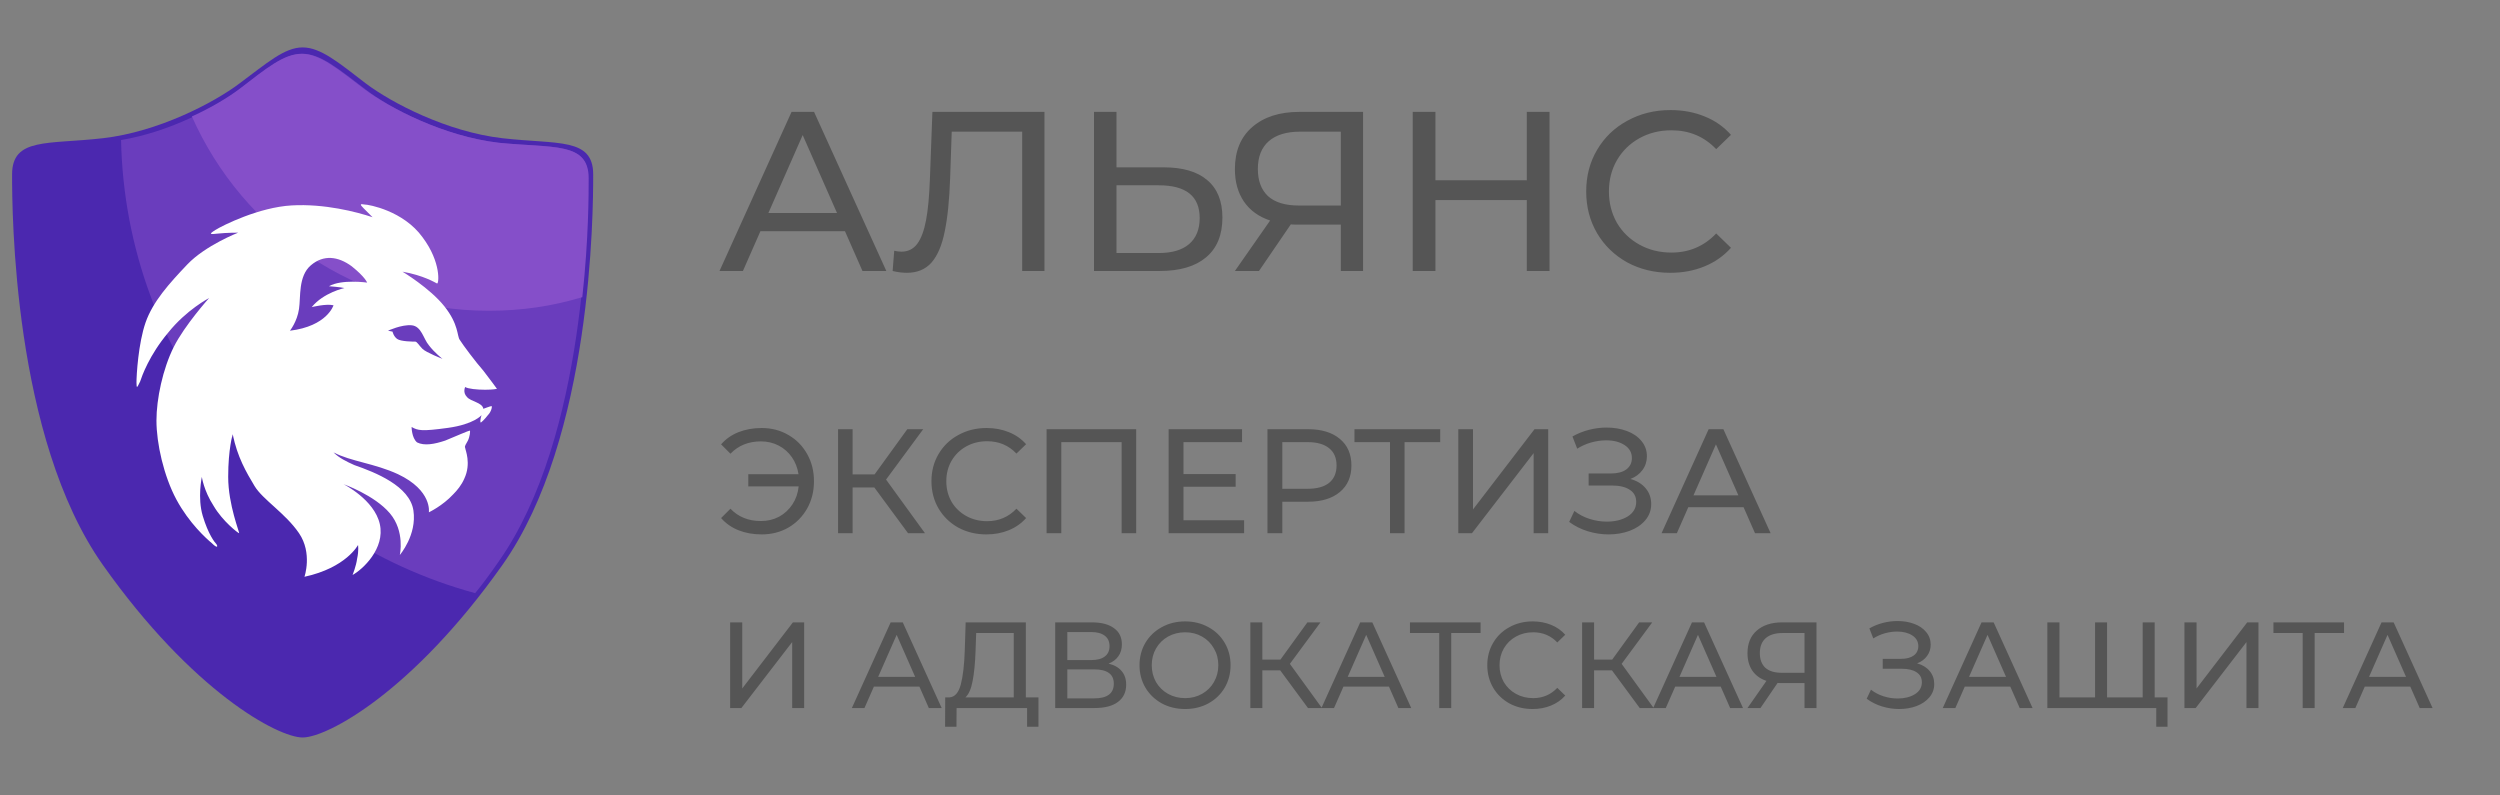 <svg width="286" height="91" viewBox="0 0 286 91" fill="none" xmlns="http://www.w3.org/2000/svg">
<rect x="0" y="0" width="286" height="91" fill="#808080" stroke="none"/>
<path fill-rule="evenodd" clip-rule="evenodd" d="M57.475 15.812C51.139 15.085 44.802 11.761 41.894 9.579C38.777 7.19 36.7 5.424 34.622 5.424C32.545 5.424 30.571 7.19 27.351 9.579C24.443 11.761 18.106 15.085 11.77 15.812C5.433 16.539 1.382 15.708 1.382 19.967C1.382 24.226 1.486 50.091 11.77 64.633C22.053 79.176 31.818 84.369 34.622 84.369C37.427 84.369 47.191 79.176 57.475 64.633C67.759 50.091 67.862 24.226 67.862 19.967C67.862 15.708 63.811 16.539 57.475 15.812Z" fill="#4B28AF"/>
<path fill-rule="evenodd" clip-rule="evenodd" d="M57.06 16.334C50.827 15.607 44.595 12.387 41.79 10.205C38.778 7.92 36.7 6.154 34.623 6.154C32.545 6.154 30.572 7.816 27.455 10.205C24.858 12.179 19.457 15.088 13.848 16.022C14.367 40.849 31.403 61.624 54.359 67.856C55.294 66.713 56.125 65.571 57.06 64.221C67.136 49.886 67.24 24.436 67.24 20.281C67.343 16.23 63.292 16.957 57.06 16.334Z" fill="#6A3DBD"/>
<path fill-rule="evenodd" clip-rule="evenodd" d="M57.06 16.334C50.828 15.607 44.595 12.387 41.687 10.205C38.674 7.92 36.597 6.154 34.519 6.154C32.442 6.154 30.468 7.816 27.352 10.205C26.105 11.14 24.235 12.283 21.95 13.322C27.767 26.41 40.752 35.551 55.917 35.551C59.657 35.551 63.189 35.032 66.617 33.993C67.344 27.345 67.344 22.151 67.344 20.385C67.344 16.23 63.292 16.957 57.06 16.334Z" fill="#854FC9"/>
<path fill-rule="evenodd" clip-rule="evenodd" d="M55.294 46.767C55.19 46.04 53.839 45.936 53.424 45.417C52.904 44.898 53.216 44.274 53.216 44.274C53.528 44.482 54.566 44.586 55.501 44.586C56.436 44.586 56.852 44.482 56.852 44.482C56.852 44.482 56.021 43.339 55.294 42.404C54.463 41.47 52.904 39.392 52.593 38.873C52.281 38.457 52.489 37.107 50.827 35.029C49.165 32.952 46.049 31.082 46.049 31.082C48.438 31.498 49.788 32.329 49.996 32.432C50.204 32.536 50.515 30.043 48.334 27.135C46.153 24.122 42.205 23.395 41.686 23.395C41.167 23.291 41.167 23.395 41.582 23.811C41.998 24.226 42.621 24.85 42.621 24.85C40.751 24.226 37.115 23.291 33.376 23.499C29.636 23.707 25.481 25.785 24.65 26.304C23.819 26.823 24.027 26.823 24.962 26.719C25.897 26.616 27.247 26.616 27.247 26.616C27.247 26.616 23.508 28.07 21.43 30.251C19.353 32.432 17.483 34.51 16.652 36.899C15.821 39.288 15.613 42.924 15.613 43.755C15.613 44.586 15.717 44.274 16.029 43.651C16.236 43.028 17.067 40.639 19.249 38.042C21.326 35.445 23.923 34.094 23.923 34.094C23.923 34.094 21.119 37.211 19.872 39.704C18.626 42.197 17.898 45.625 17.898 48.118C17.898 50.715 18.73 54.454 20.184 57.155C21.638 59.855 23.612 61.621 24.235 62.141C24.858 62.764 24.962 62.556 24.754 62.245C24.547 62.037 23.819 61.102 23.196 59.025C22.573 56.947 23.092 54.558 23.092 54.558C23.092 54.558 23.3 56.116 24.443 57.882C25.481 59.648 27.247 60.998 27.351 60.998C27.455 60.998 26.105 57.778 26.105 54.558C26.105 51.338 26.624 49.676 26.624 49.676C27.143 52.273 28.182 54.038 29.117 55.597C30.052 57.155 32.649 58.713 34.207 60.998C35.765 63.283 34.83 65.984 34.83 65.984C39.608 64.945 40.959 62.349 40.959 62.349C40.959 62.349 41.063 62.972 40.855 63.907C40.751 64.738 40.336 65.776 40.336 65.776C41.478 65.153 44.075 62.764 43.452 59.959C42.829 57.155 39.297 55.389 39.297 55.389C39.297 55.389 42.829 56.635 44.594 58.713C46.36 60.79 45.737 63.491 45.737 63.491C45.737 63.491 47.711 61.206 47.295 58.401C46.88 55.597 42.932 54.038 40.543 53.208C39.608 52.792 38.777 52.377 38.154 51.753C40.128 52.792 42.829 53 45.529 54.246C49.477 56.116 49.061 58.609 49.061 58.609C49.061 58.609 50.619 57.882 51.866 56.532C52.281 56.116 52.801 55.493 53.112 54.766C53.943 53 53.216 51.442 53.216 51.234C53.112 51.026 53.32 50.818 53.528 50.403C53.736 49.987 53.839 49.26 53.736 49.26C53.632 49.26 52.177 49.883 50.931 50.403C49.684 50.818 48.542 51.026 47.711 50.611C47.087 50.091 47.087 48.845 47.087 48.845C47.815 49.26 48.23 49.364 51.242 48.949C54.255 48.533 55.086 47.494 55.086 47.494C55.086 47.494 54.878 48.118 54.982 48.325C54.982 48.429 55.501 47.91 55.813 47.494C56.228 47.079 56.332 46.456 56.228 46.456C56.125 46.456 55.294 46.767 55.294 46.767ZM37.635 32.744C37.635 32.744 38.985 32.848 39.401 32.952C39.401 32.952 37.012 33.471 35.661 35.133C35.661 35.133 37.323 34.718 38.154 34.925C38.154 34.925 37.427 37.315 33.168 37.834C33.168 37.834 33.999 36.795 34.207 35.341C34.415 33.991 34.103 31.602 35.557 30.355C37.012 29.108 38.674 29.316 40.232 30.459C41.79 31.705 41.998 32.329 41.998 32.329C41.998 32.329 39.089 31.913 37.635 32.744ZM48.334 39.911C47.919 39.496 47.711 39.081 47.503 39.081C47.295 39.081 45.841 39.081 45.425 38.769C45.01 38.457 44.906 37.938 44.906 37.938L44.387 37.834C44.387 37.834 45.945 37.107 47.087 37.211C48.23 37.315 48.438 38.769 49.061 39.496C49.684 40.327 50.619 41.054 50.619 41.054C50.619 41.054 48.749 40.327 48.334 39.911Z" fill="white"/>
<path d="M96.664 26.45H86.992L84.99 31H82.312L90.554 12.8H93.128L101.396 31H98.666L96.664 26.45ZM95.754 24.37L91.828 15.452L87.902 24.37H95.754ZM119.485 12.8V31H116.937V15.062H108.877L108.695 20.392C108.609 22.905 108.401 24.942 108.071 26.502C107.759 28.062 107.257 29.241 106.563 30.038C105.87 30.818 104.934 31.208 103.755 31.208C103.218 31.208 102.672 31.139 102.117 31L102.299 28.686C102.577 28.755 102.854 28.79 103.131 28.79C103.877 28.79 104.475 28.495 104.925 27.906C105.376 27.299 105.714 26.398 105.939 25.202C106.165 24.006 106.312 22.429 106.381 20.47L106.667 12.8H119.485ZM133.136 19.144C135.303 19.144 136.958 19.629 138.102 20.6C139.264 21.571 139.844 23.001 139.844 24.89C139.844 26.883 139.22 28.4 137.972 29.44C136.742 30.48 134.974 31 132.668 31H125.154V12.8H127.728V19.144H133.136ZM132.564 28.946C134.072 28.946 135.225 28.608 136.022 27.932C136.837 27.239 137.244 26.242 137.244 24.942C137.244 22.446 135.684 21.198 132.564 21.198H127.728V28.946H132.564ZM155.936 12.8V31H153.388V25.696H148.37C148.058 25.696 147.824 25.687 147.668 25.67L144.028 31H141.272L145.302 25.228C144.002 24.795 143.005 24.075 142.312 23.07C141.618 22.047 141.272 20.808 141.272 19.352C141.272 17.289 141.93 15.686 143.248 14.542C144.582 13.381 146.376 12.8 148.63 12.8H155.936ZM143.898 19.326C143.898 20.678 144.288 21.718 145.068 22.446C145.865 23.157 147.035 23.512 148.578 23.512H153.388V15.062H148.734C147.174 15.062 145.978 15.426 145.146 16.154C144.314 16.882 143.898 17.939 143.898 19.326ZM177.267 12.8V31H174.667V22.888H164.215V31H161.615V12.8H164.215V20.626H174.667V12.8H177.267ZM191.081 31.208C189.261 31.208 187.615 30.809 186.141 30.012C184.685 29.197 183.541 28.088 182.709 26.684C181.877 25.263 181.461 23.668 181.461 21.9C181.461 20.132 181.877 18.546 182.709 17.142C183.541 15.721 184.694 14.611 186.167 13.814C187.641 12.999 189.287 12.592 191.107 12.592C192.529 12.592 193.829 12.835 195.007 13.32C196.186 13.788 197.191 14.49 198.023 15.426L196.333 17.064C194.964 15.625 193.257 14.906 191.211 14.906C189.859 14.906 188.637 15.209 187.545 15.816C186.453 16.423 185.595 17.263 184.971 18.338C184.365 19.395 184.061 20.583 184.061 21.9C184.061 23.217 184.365 24.413 184.971 25.488C185.595 26.545 186.453 27.377 187.545 27.984C188.637 28.591 189.859 28.894 191.211 28.894C193.239 28.894 194.947 28.166 196.333 26.71L198.023 28.348C197.191 29.284 196.177 29.995 194.981 30.48C193.803 30.965 192.503 31.208 191.081 31.208ZM87.134 48.964C88.267 48.964 89.287 49.23 90.194 49.763C91.101 50.284 91.815 51.01 92.336 51.939C92.857 52.857 93.118 53.894 93.118 55.05C93.118 56.206 92.857 57.249 92.336 58.178C91.815 59.096 91.101 59.821 90.194 60.354C89.287 60.875 88.267 61.136 87.134 61.136C86.159 61.136 85.275 60.977 84.482 60.66C83.689 60.343 83.026 59.878 82.493 59.266L83.564 58.195C84.459 59.136 85.621 59.606 87.049 59.606C87.808 59.606 88.5 59.442 89.123 59.113C89.746 58.773 90.256 58.303 90.653 57.702C91.05 57.101 91.288 56.416 91.367 55.645H85.604V54.251H91.35C91.237 53.514 90.982 52.863 90.585 52.296C90.188 51.729 89.684 51.287 89.072 50.97C88.46 50.653 87.786 50.494 87.049 50.494C85.632 50.494 84.471 50.964 83.564 51.905L82.493 50.834C83.026 50.222 83.689 49.757 84.482 49.44C85.287 49.123 86.171 48.964 87.134 48.964ZM100.021 55.764H97.538V61H95.873V49.1H97.538V54.268H100.055L103.795 49.1H105.614L101.364 54.863L105.818 61H103.88L100.021 55.764ZM112.848 61.136C111.658 61.136 110.581 60.875 109.618 60.354C108.666 59.821 107.918 59.096 107.374 58.178C106.83 57.249 106.558 56.206 106.558 55.05C106.558 53.894 106.83 52.857 107.374 51.939C107.918 51.01 108.671 50.284 109.635 49.763C110.598 49.23 111.675 48.964 112.865 48.964C113.794 48.964 114.644 49.123 115.415 49.44C116.185 49.746 116.843 50.205 117.387 50.817L116.282 51.888C115.386 50.947 114.27 50.477 112.933 50.477C112.049 50.477 111.25 50.675 110.536 51.072C109.822 51.469 109.261 52.018 108.853 52.721C108.456 53.412 108.258 54.189 108.258 55.05C108.258 55.911 108.456 56.693 108.853 57.396C109.261 58.087 109.822 58.631 110.536 59.028C111.25 59.425 112.049 59.623 112.933 59.623C114.259 59.623 115.375 59.147 116.282 58.195L117.387 59.266C116.843 59.878 116.18 60.343 115.398 60.66C114.627 60.977 113.777 61.136 112.848 61.136ZM129.98 49.1V61H128.314V50.579H121.412V61H119.729V49.1H129.98ZM142.327 59.521V61H133.691V49.1H142.089V50.579H135.391V54.234H141.358V55.679H135.391V59.521H142.327ZM149.638 49.1C151.179 49.1 152.392 49.468 153.276 50.205C154.16 50.942 154.602 51.956 154.602 53.248C154.602 54.54 154.16 55.554 153.276 56.291C152.392 57.028 151.179 57.396 149.638 57.396H146.697V61H144.997V49.1H149.638ZM149.587 55.917C150.663 55.917 151.485 55.69 152.052 55.237C152.618 54.772 152.902 54.109 152.902 53.248C152.902 52.387 152.618 51.729 152.052 51.276C151.485 50.811 150.663 50.579 149.587 50.579H146.697V55.917H149.587ZM164.761 50.579H160.681V61H159.015V50.579H154.952V49.1H164.761V50.579ZM166.828 49.1H168.511V58.28L175.549 49.1H177.113V61H175.447V51.837L168.392 61H166.828V49.1ZM186.518 54.795C187.266 54.999 187.849 55.356 188.269 55.866C188.688 56.365 188.898 56.965 188.898 57.668C188.898 58.371 188.671 58.988 188.218 59.521C187.776 60.042 187.181 60.445 186.433 60.728C185.696 61 184.891 61.136 184.019 61.136C183.225 61.136 182.438 61.017 181.656 60.779C180.874 60.541 180.16 60.184 179.514 59.708L180.109 58.45C180.63 58.858 181.214 59.164 181.86 59.368C182.506 59.572 183.157 59.674 183.815 59.674C184.767 59.674 185.566 59.476 186.212 59.079C186.858 58.671 187.181 58.116 187.181 57.413C187.181 56.812 186.937 56.353 186.45 56.036C185.962 55.707 185.277 55.543 184.393 55.543H181.741V54.166H184.274C185.033 54.166 185.622 54.013 186.042 53.707C186.472 53.39 186.688 52.953 186.688 52.398C186.688 51.775 186.41 51.282 185.855 50.919C185.299 50.556 184.597 50.375 183.747 50.375C183.191 50.375 182.625 50.454 182.047 50.613C181.48 50.772 180.942 51.01 180.432 51.327L179.888 49.933C180.488 49.593 181.123 49.338 181.792 49.168C182.46 48.998 183.129 48.913 183.798 48.913C184.636 48.913 185.407 49.043 186.11 49.304C186.812 49.565 187.368 49.944 187.776 50.443C188.195 50.942 188.405 51.525 188.405 52.194C188.405 52.795 188.235 53.322 187.895 53.775C187.566 54.228 187.107 54.568 186.518 54.795ZM199.465 58.025H193.141L191.832 61H190.081L195.47 49.1H197.153L202.559 61H200.774L199.465 58.025ZM198.87 56.665L196.303 50.834L193.736 56.665H198.87ZM83.526 71.2H84.912V78.76L90.708 71.2H91.996V81H90.624V73.454L84.814 81H83.526V71.2ZM105.181 78.55H99.973L98.895 81H97.453L101.891 71.2H103.277L107.729 81H106.259L105.181 78.55ZM104.691 77.43L102.577 72.628L100.463 77.43H104.691ZM118.8 79.782V83.142H117.498V81H109.434L109.42 83.142H108.118L108.132 79.782H108.608C109.224 79.745 109.658 79.259 109.91 78.326C110.162 77.383 110.316 76.058 110.372 74.35L110.47 71.2H117.358V79.782H118.8ZM111.604 74.476C111.557 75.857 111.445 77.001 111.268 77.906C111.1 78.811 110.824 79.437 110.442 79.782H115.972V72.418H111.674L111.604 74.476ZM126.818 75.918C127.48 76.077 127.98 76.361 128.316 76.772C128.661 77.173 128.834 77.691 128.834 78.326C128.834 79.175 128.521 79.833 127.896 80.3C127.28 80.767 126.379 81 125.194 81H120.714V71.2H124.928C126.001 71.2 126.836 71.419 127.434 71.858C128.04 72.287 128.344 72.908 128.344 73.72C128.344 74.252 128.208 74.705 127.938 75.078C127.676 75.451 127.303 75.731 126.818 75.918ZM122.1 75.512H124.83C125.511 75.512 126.029 75.377 126.383 75.106C126.748 74.835 126.93 74.439 126.93 73.916C126.93 73.393 126.748 72.997 126.383 72.726C126.02 72.446 125.502 72.306 124.83 72.306H122.1V75.512ZM125.166 79.894C126.668 79.894 127.419 79.334 127.419 78.214C127.419 77.654 127.228 77.243 126.846 76.982C126.472 76.711 125.912 76.576 125.166 76.576H122.1V79.894H125.166ZM135.582 81.112C134.593 81.112 133.702 80.897 132.908 80.468C132.115 80.029 131.49 79.427 131.032 78.662C130.584 77.897 130.36 77.043 130.36 76.1C130.36 75.157 130.584 74.303 131.032 73.538C131.49 72.773 132.115 72.175 132.908 71.746C133.702 71.307 134.593 71.088 135.582 71.088C136.562 71.088 137.449 71.307 138.242 71.746C139.036 72.175 139.656 72.773 140.104 73.538C140.552 74.294 140.776 75.148 140.776 76.1C140.776 77.052 140.552 77.911 140.104 78.676C139.656 79.432 139.036 80.029 138.242 80.468C137.449 80.897 136.562 81.112 135.582 81.112ZM135.582 79.866C136.301 79.866 136.945 79.703 137.514 79.376C138.093 79.049 138.546 78.601 138.872 78.032C139.208 77.453 139.376 76.809 139.376 76.1C139.376 75.391 139.208 74.751 138.872 74.182C138.546 73.603 138.093 73.151 137.514 72.824C136.945 72.497 136.301 72.334 135.582 72.334C134.864 72.334 134.21 72.497 133.622 72.824C133.044 73.151 132.586 73.603 132.25 74.182C131.924 74.751 131.76 75.391 131.76 76.1C131.76 76.809 131.924 77.453 132.25 78.032C132.586 78.601 133.044 79.049 133.622 79.376C134.21 79.703 134.864 79.866 135.582 79.866ZM146.456 76.688H144.412V81H143.04V71.2H144.412V75.456H146.484L149.564 71.2H151.062L147.562 75.946L151.23 81H149.634L146.456 76.688ZM158.898 78.55H153.69L152.612 81H151.17L155.608 71.2H156.994L161.446 81H159.976L158.898 78.55ZM158.408 77.43L156.294 72.628L154.18 77.43H158.408ZM169.379 72.418H166.019V81H164.647V72.418H161.301V71.2H169.379V72.418ZM175.326 81.112C174.346 81.112 173.459 80.897 172.666 80.468C171.882 80.029 171.266 79.432 170.818 78.676C170.37 77.911 170.146 77.052 170.146 76.1C170.146 75.148 170.37 74.294 170.818 73.538C171.266 72.773 171.887 72.175 172.68 71.746C173.473 71.307 174.36 71.088 175.34 71.088C176.105 71.088 176.805 71.219 177.44 71.48C178.075 71.732 178.616 72.11 179.064 72.614L178.154 73.496C177.417 72.721 176.497 72.334 175.396 72.334C174.668 72.334 174.01 72.497 173.422 72.824C172.834 73.151 172.372 73.603 172.036 74.182C171.709 74.751 171.546 75.391 171.546 76.1C171.546 76.809 171.709 77.453 172.036 78.032C172.372 78.601 172.834 79.049 173.422 79.376C174.01 79.703 174.668 79.866 175.396 79.866C176.488 79.866 177.407 79.474 178.154 78.69L179.064 79.572C178.616 80.076 178.07 80.459 177.426 80.72C176.791 80.981 176.091 81.112 175.326 81.112ZM184.409 76.688H182.365V81H180.993V71.2H182.365V75.456H184.437L187.517 71.2H189.015L185.515 75.946L189.183 81H187.587L184.409 76.688ZM196.851 78.55H191.643L190.565 81H189.123L193.561 71.2H194.947L199.399 81H197.929L196.851 78.55ZM196.361 77.43L194.247 72.628L192.133 77.43H196.361ZM207.808 71.2V81H206.436V78.144H203.734C203.566 78.144 203.44 78.139 203.356 78.13L201.396 81H199.912L202.082 77.892C201.382 77.659 200.845 77.271 200.472 76.73C200.098 76.179 199.912 75.512 199.912 74.728C199.912 73.617 200.266 72.754 200.976 72.138C201.694 71.513 202.66 71.2 203.874 71.2H207.808ZM201.326 74.714C201.326 75.442 201.536 76.002 201.956 76.394C202.385 76.777 203.015 76.968 203.846 76.968H206.436V72.418H203.93C203.09 72.418 202.446 72.614 201.998 73.006C201.55 73.398 201.326 73.967 201.326 74.714ZM219.316 75.89C219.932 76.058 220.412 76.352 220.758 76.772C221.103 77.183 221.276 77.677 221.276 78.256C221.276 78.835 221.089 79.343 220.716 79.782C220.352 80.211 219.862 80.543 219.246 80.776C218.639 81 217.976 81.112 217.258 81.112C216.604 81.112 215.956 81.014 215.312 80.818C214.668 80.622 214.08 80.328 213.548 79.936L214.038 78.9C214.467 79.236 214.948 79.488 215.48 79.656C216.012 79.824 216.548 79.908 217.09 79.908C217.874 79.908 218.532 79.745 219.064 79.418C219.596 79.082 219.862 78.625 219.862 78.046C219.862 77.551 219.661 77.173 219.26 76.912C218.858 76.641 218.294 76.506 217.566 76.506H215.382V75.372H217.468C218.093 75.372 218.578 75.246 218.924 74.994C219.278 74.733 219.456 74.373 219.456 73.916C219.456 73.403 219.227 72.997 218.77 72.698C218.312 72.399 217.734 72.25 217.034 72.25C216.576 72.25 216.11 72.315 215.634 72.446C215.167 72.577 214.724 72.773 214.304 73.034L213.856 71.886C214.35 71.606 214.873 71.396 215.424 71.256C215.974 71.116 216.525 71.046 217.076 71.046C217.766 71.046 218.401 71.153 218.98 71.368C219.558 71.583 220.016 71.895 220.352 72.306C220.697 72.717 220.87 73.197 220.87 73.748C220.87 74.243 220.73 74.677 220.45 75.05C220.179 75.423 219.801 75.703 219.316 75.89ZM229.978 78.55H224.77L223.692 81H222.25L226.688 71.2H228.074L232.526 81H231.056L229.978 78.55ZM229.488 77.43L227.374 72.628L225.26 77.43H229.488ZM246.495 71.2V81H234.217V71.2H235.603V79.782H239.677V71.2H241.049V79.782H245.123V71.2H246.495ZM247.965 79.782V83.142H246.677V81H245.095V79.782H247.965ZM249.899 71.2H251.285V78.76L257.081 71.2H258.369V81H256.997V73.454L251.187 81H249.899V71.2ZM268.158 72.418H264.798V81H263.426V72.418H260.08V71.2H268.158V72.418ZM275.738 78.55H270.53L269.452 81H268.01L272.448 71.2H273.834L278.286 81H276.816L275.738 78.55ZM275.248 77.43L273.134 72.628L271.02 77.43H275.248Z" fill="#555555"/>
</svg>
